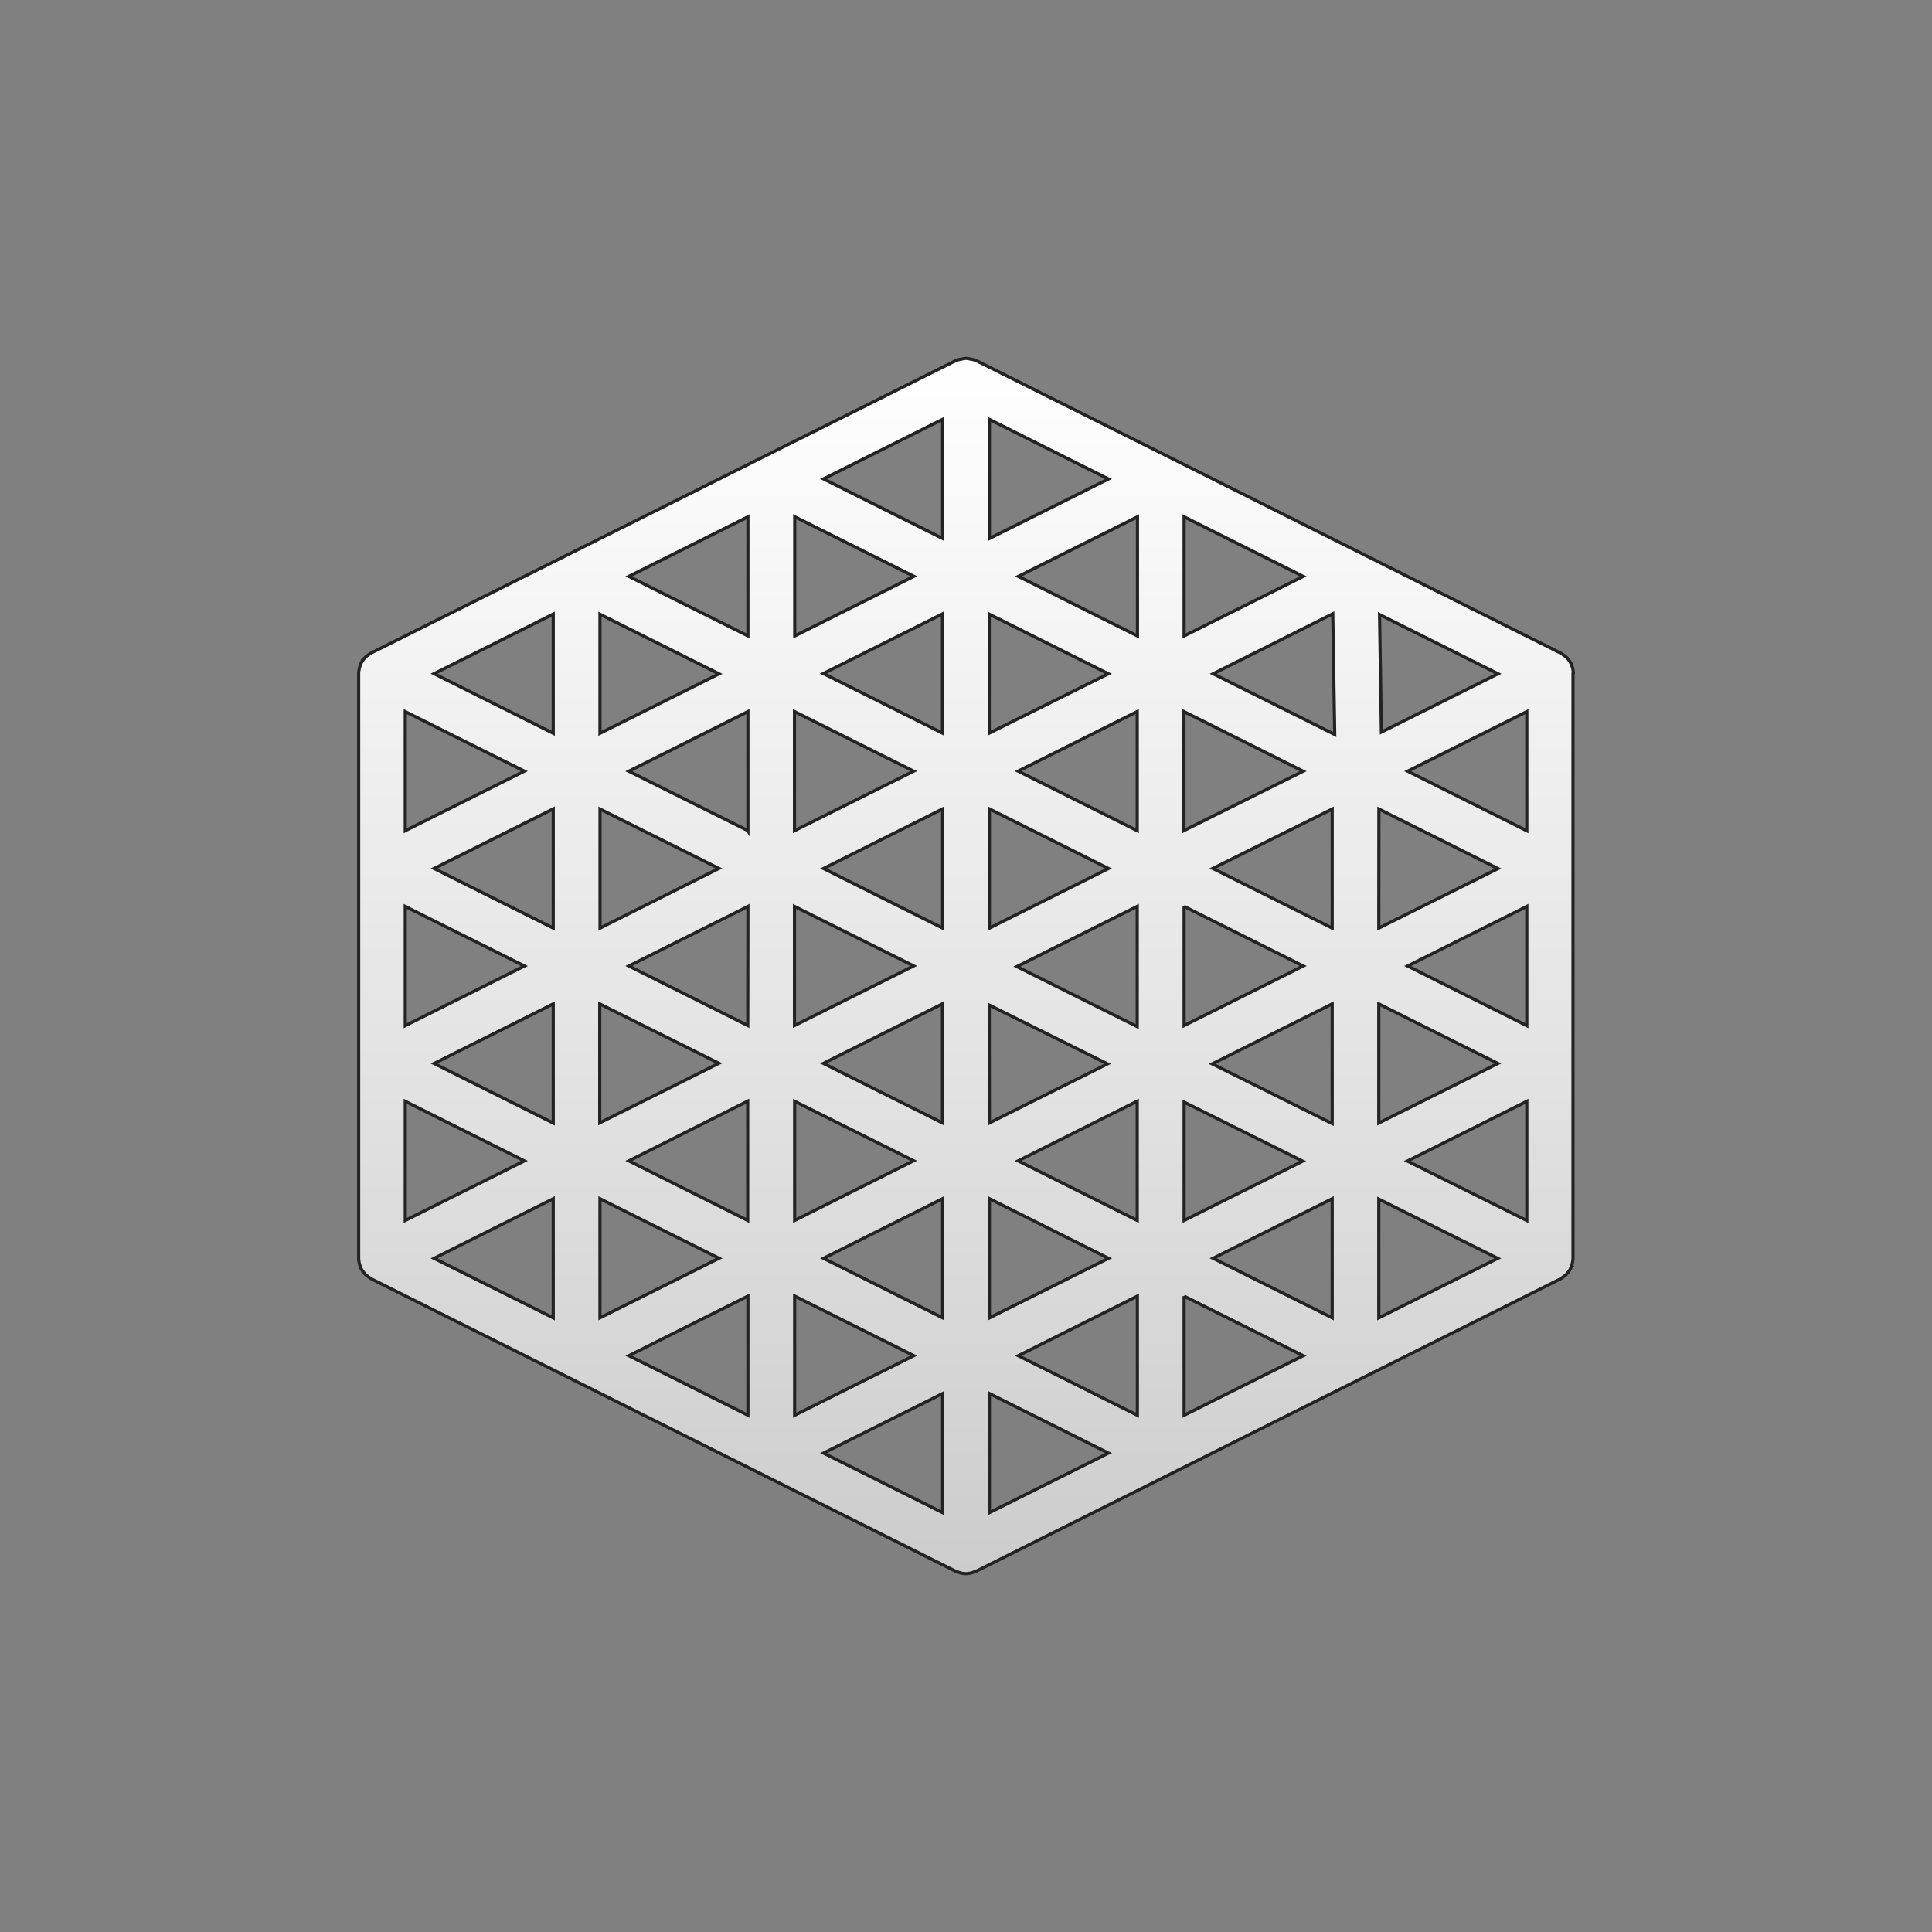 <svg id="Layer_1" data-name="Layer 1" xmlns="http://www.w3.org/2000/svg" xmlns:xlink="http://www.w3.org/1999/xlink" viewBox="0 0 612 612"><rect x="0" y="0" width="612" height="612" fill="#808080" stroke="none"/><defs><style>.cls-1{stroke:#232323;stroke-miterlimit:10;fill:url(#linear-gradient);}</style><linearGradient id="linear-gradient" x1="306" y1="113.48" x2="306" y2="498.52" gradientUnits="userSpaceOnUse"><stop offset="0" stop-color="#fff"/><stop offset="0.6" stop-color="#e2e2e2"/><stop offset="1" stop-color="#ccc"/></linearGradient></defs><path id="ShutterObject" class="cls-1" d="M498.4,213.16c0-.2-.06-.4-.08-.62a7.35,7.35,0,0,0-.55-2c-.06-.13,0-.27-.11-.38s-.11-.12-.14-.2a7.15,7.15,0,0,0-1.6-2,3.83,3.83,0,0,0-.39-.27,8,8,0,0,0-1.18-.82L370.56,144.9h0L309.3,114.26c-.07,0-.14,0-.22-.06a4.19,4.19,0,0,0-.49-.2,7.18,7.18,0,0,0-1.24-.26,6.3,6.3,0,0,0-1.12-.21c-.08,0-.15,0-.23,0s-.14,0-.22,0a6.3,6.3,0,0,0-1.12.21,6,6,0,0,0-1.26.28l-.49.19c-.07,0-.15,0-.22.06l-61.26,30.64h0l-123.78,61.9a8,8,0,0,0-1.17.8,2.86,2.86,0,0,0-.4.28,7.64,7.64,0,0,0-1.59,2c0,.07-.12.12-.14.19s0,.27-.11.39a7.44,7.44,0,0,0-.55,2,5.82,5.82,0,0,0-.08.62c0,.09,0,.18,0,.26V398.55a1.28,1.28,0,0,0,0,.27,4.58,4.58,0,0,0,.08.62,7.16,7.16,0,0,0,.55,2c.06.13.05.27.11.4a1.31,1.31,0,0,0,.19.27,8.4,8.4,0,0,0,.62.89,9.33,9.33,0,0,0,.64.77,16,16,0,0,0,1.62,1.21,1.64,1.64,0,0,0,.26.16l185,92.57c.06,0,.13,0,.2.05a5.59,5.59,0,0,0,.57.22,7.2,7.2,0,0,0,2.51.51h0a7.16,7.16,0,0,0,2.51-.51,5.25,5.25,0,0,0,.55-.22c.07,0,.13,0,.21-.05l185-92.56c.09-.05.16-.12.25-.18a6.31,6.31,0,0,0,.86-.6,6.53,6.53,0,0,0,.77-.62,7.25,7.25,0,0,0,.62-.75,10.18,10.18,0,0,0,.62-.89c.06-.11.14-.18.19-.28s0-.27.11-.4a7,7,0,0,0,.54-2c0-.21.08-.41.09-.62s0-.18,0-.27V213.4C498.45,213.34,498.42,213.27,498.4,213.16ZM298.6,294l-37.73-18.88,37.73-18.88Zm14.81-37.75,37.73,18.87L313.41,294Zm-24,49.73-37.74,18.88V287.13Zm9.14,12v37.73l-37.72-18.87Zm14.81.39L350.81,337l-37.4,18.71Zm8.76-12.18,38.12-19.08V325.2Zm.39-61.92,37.73-18.87v37.74Zm-70.84,18.87V225.41l37.74,18.87Zm-14.8,61.71L199.2,306l37.72-18.87Zm52.54,42.84L251.72,386.6V348.85Zm70.83-18.87V386.6l-37.73-18.88Zm14.8-61.72L412.81,306l-37.72,18.87V287.13Zm9.15-12L422,256.29V294Zm-9.15-12V225.41l37.75,18.89Zm-61.68-30.87V194.56l37.73,18.87Zm-14.81,0-37.73-18.88,37.73-18.88Zm-61.68,30.87L199.19,244.3l37.73-18.89v37.77Zm-9.15,12L190.07,294V256.29Zm0,61.71-37.74,18.87V318Zm9.13,12V386.6L199.2,367.73ZM298.6,379.7v37.75l-37.73-18.86Zm14.81,0,37.73,18.89-37.73,18.88Zm61.68-30.59,37.56,18.71L375.09,386.6ZM384,337l38-19v37.91Zm52.79-80.72,37.72,18.87L436.76,294Zm-52.5-42.85,37.89-19,.62,38.23Zm-61.7-30.85,37.73-18.87v37.74Zm-70.84,18.87V163.69l37.74,18.87ZM190.05,232.3V194.58l37.71,18.87ZM175.25,294l-37.74-18.88,37.74-18.88Zm-9.15,12L128.37,324.9V287.14Zm9.15,12v37.75l-37.74-18.88Zm52.52,80.58-37.72,18.87V379.72Zm61.69,30.86-37.74,18.87V410.55Zm70.83-18.87v37.75l-37.73-18.87ZM422,379.72v37.73l-37.72-18.87ZM436.76,318l37.72,18.87-37.72,18.86Zm9.15-12,37.74-18.87V324.9Zm0-61.71,37.74-18.87v37.74Zm-8.33-12.38L437,194.67l37.53,18.76Zm-62.49-30.46V163.71l37.72,18.87Zm-61.68-30.88V132.86l37.7,18.87Zm-14.81,0-37.72-18.87,37.72-18.87Zm-61.68,30.85L199.2,182.58l37.72-18.87Zm-61.67,30.86-37.74-18.88,37.74-18.87Zm-9.17,12-37.71,18.87V225.43ZM128.37,348.86l37.73,18.87L128.37,386.6Zm46.88,30.86v37.75L137.51,398.6Zm61.67,30.85v37.74L199.2,429.44Zm61.68,30.86v37.74L260.88,460.3Zm14.81,0,37.72,18.87-37.72,18.86Zm61.68-30.85,37.72,18.87-37.72,18.87V410.57Zm61.67-30.74,37.69,18.77-37.69,18.85Zm9.05-12.05,37.84-18.93v37.77Z"/></svg>